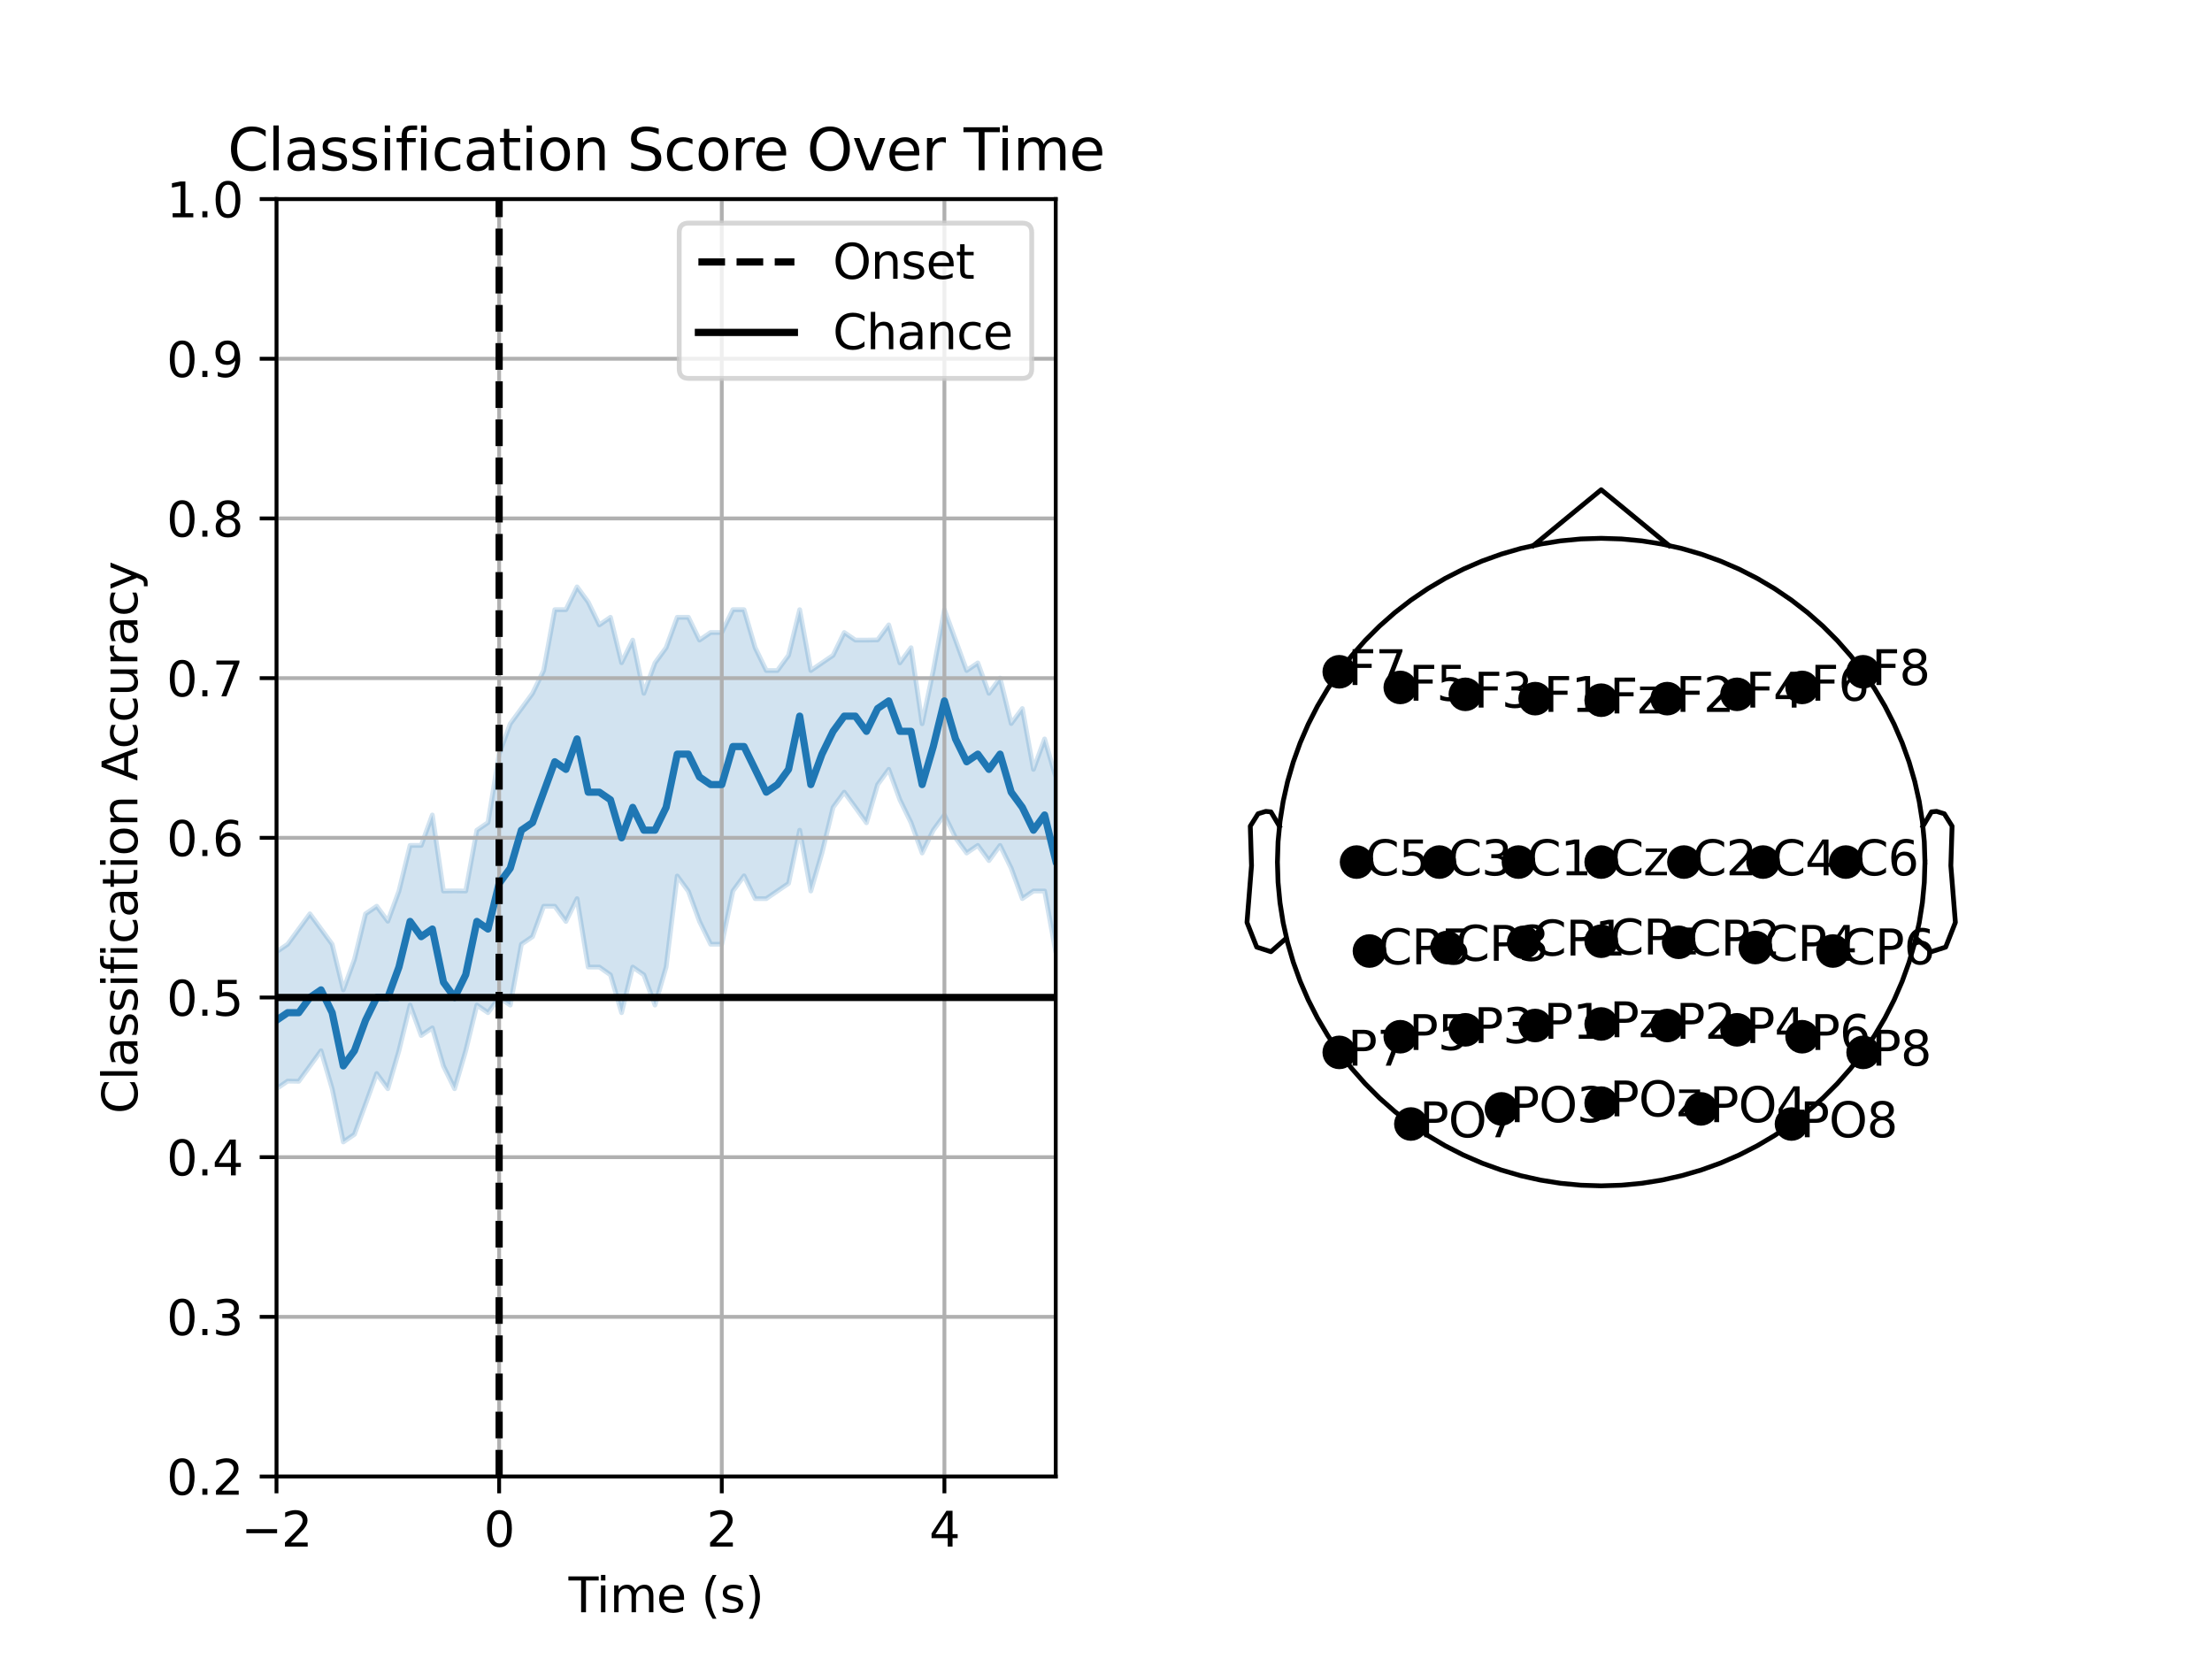 <?xml version="1.0" encoding="utf-8" standalone="no"?>
<!DOCTYPE svg PUBLIC "-//W3C//DTD SVG 1.1//EN"
  "http://www.w3.org/Graphics/SVG/1.1/DTD/svg11.dtd">
<svg xmlns:xlink="http://www.w3.org/1999/xlink" width="460.8pt" height="345.6pt" viewBox="0 0 460.8 345.6" xmlns="http://www.w3.org/2000/svg" version="1.1">
 <defs>
  <style type="text/css">*{stroke-linejoin: round; stroke-linecap: butt}</style>
 </defs>
 <g id="figure_1">
  <g id="patch_1">
   <path d="M 0 345.6 
L 460.8 345.6 
L 460.8 0 
L 0 0 
z
" style="fill: #ffffff"/>
  </g>
  <g id="axes_1">
   <g id="patch_2">
    <path d="M 57.6 307.584 
L 219.927 307.584 
L 219.927 41.472 
L 57.6 41.472 
z
" style="fill: #ffffff"/>
   </g>
   <g id="PolyCollection_1">
    <defs>
     <path id="m089c78ca61" d="M 57.6 -147.312 
L 57.6 -118.8 
L 59.919 -120.384 
L 62.238 -120.344 
L 64.557 -123.512 
L 66.876 -126.72 
L 69.195 -118.8 
L 71.514 -107.712 
L 73.833 -109.296 
L 76.152 -115.592 
L 78.471 -121.968 
L 80.79 -118.8 
L 83.109 -126.72 
L 85.428 -136.224 
L 87.746 -129.888 
L 90.065 -131.472 
L 92.384 -123.512 
L 94.703 -118.8 
L 97.022 -126.72 
L 99.341 -136.224 
L 101.66 -134.64 
L 103.979 -137.768 
L 106.298 -136.224 
L 108.617 -148.896 
L 110.936 -150.48 
L 113.255 -156.816 
L 115.574 -156.816 
L 117.893 -153.648 
L 120.212 -158.4 
L 122.531 -144.144 
L 124.85 -144.144 
L 127.169 -142.52 
L 129.488 -134.64 
L 131.807 -144.144 
L 134.126 -142.52 
L 136.445 -136.224 
L 138.764 -144.144 
L 141.083 -163.112 
L 143.402 -159.944 
L 145.721 -153.648 
L 148.039 -148.896 
L 150.358 -148.896 
L 152.677 -159.984 
L 154.996 -163.152 
L 157.315 -158.4 
L 159.634 -158.4 
L 161.953 -159.984 
L 164.272 -161.568 
L 166.591 -172.656 
L 168.91 -159.984 
L 171.229 -167.904 
L 173.548 -177.408 
L 175.867 -180.576 
L 178.186 -177.408 
L 180.505 -174.2 
L 182.824 -182.16 
L 185.143 -185.328 
L 187.462 -178.992 
L 189.781 -174.24 
L 192.1 -167.904 
L 194.419 -172.656 
L 196.738 -175.824 
L 199.057 -171.072 
L 201.376 -167.904 
L 203.695 -169.488 
L 206.014 -166.32 
L 208.332 -169.488 
L 210.651 -164.736 
L 212.97 -158.4 
L 215.289 -159.984 
L 217.608 -159.984 
L 219.927 -147.312 
L 219.927 -183.744 
L 219.927 -183.744 
L 217.608 -191.664 
L 215.289 -185.328 
L 212.97 -198 
L 210.651 -194.872 
L 208.332 -204.336 
L 206.014 -201.168 
L 203.695 -207.504 
L 201.376 -205.92 
L 199.057 -212.256 
L 196.738 -218.592 
L 194.419 -205.92 
L 192.1 -194.832 
L 189.781 -210.672 
L 187.462 -207.504 
L 185.143 -215.424 
L 182.824 -212.296 
L 180.505 -212.256 
L 178.186 -212.256 
L 175.867 -213.84 
L 173.548 -209.088 
L 171.229 -207.504 
L 168.91 -205.92 
L 166.591 -218.592 
L 164.272 -209.088 
L 161.953 -205.92 
L 159.634 -205.92 
L 157.315 -210.672 
L 154.996 -218.592 
L 152.677 -218.592 
L 150.358 -213.84 
L 148.039 -213.84 
L 145.721 -212.256 
L 143.402 -217.008 
L 141.083 -217.008 
L 138.764 -210.672 
L 136.445 -207.504 
L 134.126 -201.168 
L 131.807 -212.256 
L 129.488 -207.544 
L 127.169 -217.008 
L 124.85 -215.424 
L 122.531 -220.176 
L 120.212 -223.344 
L 117.893 -218.592 
L 115.574 -218.592 
L 113.255 -205.92 
L 110.936 -201.168 
L 108.617 -198 
L 106.298 -194.832 
L 103.979 -188.536 
L 101.66 -174.24 
L 99.341 -172.656 
L 97.022 -159.984 
L 94.703 -160.024 
L 92.384 -159.984 
L 90.065 -175.824 
L 87.746 -169.488 
L 85.428 -169.488 
L 83.109 -159.984 
L 80.79 -153.688 
L 78.471 -156.816 
L 76.152 -155.232 
L 73.833 -145.728 
L 71.514 -139.392 
L 69.195 -148.896 
L 66.876 -152.064 
L 64.557 -155.232 
L 62.238 -152.064 
L 59.919 -148.896 
L 57.6 -147.312 
z
" style="stroke: #1f77b4; stroke-opacity: 0.2"/>
    </defs>
    <g clip-path="url(#p870e7698a2)">
     <use xlink:href="#m089c78ca61" x="0" y="345.6" style="fill: #1f77b4; fill-opacity: 0.2; stroke: #1f77b4; stroke-opacity: 0.2"/>
    </g>
   </g>
   <g id="matplotlib.axis_1">
    <g id="xtick_1">
     <g id="line2d_1">
      <path d="M 57.6 307.584 
L 57.6 41.472 
" clip-path="url(#p870e7698a2)" style="fill: none; stroke: #b0b0b0; stroke-width: 0.8; stroke-linecap: square"/>
     </g>
     <g id="line2d_2">
      <defs>
       <path id="mef2a5b3b2e" d="M 0 0 
L 0 3.5 
" style="stroke: #000000; stroke-width: 0.8"/>
      </defs>
      <g>
       <use xlink:href="#mef2a5b3b2e" x="57.6" y="307.584" style="stroke: #000000; stroke-width: 0.8"/>
      </g>
     </g>
     <g id="text_1">
      <!-- −2 -->
      <g transform="translate(50.229 322.182) scale(0.1 -0.1)">
       <defs>
        <path id="DejaVuSans-2212" d="M 678 2272 
L 4684 2272 
L 4684 1741 
L 678 1741 
L 678 2272 
z
" transform="scale(0.016)"/>
        <path id="DejaVuSans-32" d="M 1228 531 
L 3431 531 
L 3431 0 
L 469 0 
L 469 531 
Q 828 903 1448 1529 
Q 2069 2156 2228 2338 
Q 2531 2678 2651 2914 
Q 2772 3150 2772 3378 
Q 2772 3750 2511 3984 
Q 2250 4219 1831 4219 
Q 1534 4219 1204 4116 
Q 875 4013 500 3803 
L 500 4441 
Q 881 4594 1212 4672 
Q 1544 4750 1819 4750 
Q 2544 4750 2975 4387 
Q 3406 4025 3406 3419 
Q 3406 3131 3298 2873 
Q 3191 2616 2906 2266 
Q 2828 2175 2409 1742 
Q 1991 1309 1228 531 
z
" transform="scale(0.016)"/>
       </defs>
       <use xlink:href="#DejaVuSans-2212"/>
       <use xlink:href="#DejaVuSans-32" x="83.789"/>
      </g>
     </g>
    </g>
    <g id="xtick_2">
     <g id="line2d_3">
      <path d="M 103.979 307.584 
L 103.979 41.472 
" clip-path="url(#p870e7698a2)" style="fill: none; stroke: #b0b0b0; stroke-width: 0.8; stroke-linecap: square"/>
     </g>
     <g id="line2d_4">
      <g>
       <use xlink:href="#mef2a5b3b2e" x="103.979" y="307.584" style="stroke: #000000; stroke-width: 0.8"/>
      </g>
     </g>
     <g id="text_2">
      <!-- 0 -->
      <g transform="translate(100.798 322.182) scale(0.1 -0.1)">
       <defs>
        <path id="DejaVuSans-30" d="M 2034 4250 
Q 1547 4250 1301 3770 
Q 1056 3291 1056 2328 
Q 1056 1369 1301 889 
Q 1547 409 2034 409 
Q 2525 409 2770 889 
Q 3016 1369 3016 2328 
Q 3016 3291 2770 3770 
Q 2525 4250 2034 4250 
z
M 2034 4750 
Q 2819 4750 3233 4129 
Q 3647 3509 3647 2328 
Q 3647 1150 3233 529 
Q 2819 -91 2034 -91 
Q 1250 -91 836 529 
Q 422 1150 422 2328 
Q 422 3509 836 4129 
Q 1250 4750 2034 4750 
z
" transform="scale(0.016)"/>
       </defs>
       <use xlink:href="#DejaVuSans-30"/>
      </g>
     </g>
    </g>
    <g id="xtick_3">
     <g id="line2d_5">
      <path d="M 150.358 307.584 
L 150.358 41.472 
" clip-path="url(#p870e7698a2)" style="fill: none; stroke: #b0b0b0; stroke-width: 0.8; stroke-linecap: square"/>
     </g>
     <g id="line2d_6">
      <g>
       <use xlink:href="#mef2a5b3b2e" x="150.358" y="307.584" style="stroke: #000000; stroke-width: 0.8"/>
      </g>
     </g>
     <g id="text_3">
      <!-- 2 -->
      <g transform="translate(147.177 322.182) scale(0.1 -0.1)">
       <use xlink:href="#DejaVuSans-32"/>
      </g>
     </g>
    </g>
    <g id="xtick_4">
     <g id="line2d_7">
      <path d="M 196.738 307.584 
L 196.738 41.472 
" clip-path="url(#p870e7698a2)" style="fill: none; stroke: #b0b0b0; stroke-width: 0.8; stroke-linecap: square"/>
     </g>
     <g id="line2d_8">
      <g>
       <use xlink:href="#mef2a5b3b2e" x="196.738" y="307.584" style="stroke: #000000; stroke-width: 0.8"/>
      </g>
     </g>
     <g id="text_4">
      <!-- 4 -->
      <g transform="translate(193.556 322.182) scale(0.1 -0.1)">
       <defs>
        <path id="DejaVuSans-34" d="M 2419 4116 
L 825 1625 
L 2419 1625 
L 2419 4116 
z
M 2253 4666 
L 3047 4666 
L 3047 1625 
L 3713 1625 
L 3713 1100 
L 3047 1100 
L 3047 0 
L 2419 0 
L 2419 1100 
L 313 1100 
L 313 1709 
L 2253 4666 
z
" transform="scale(0.016)"/>
       </defs>
       <use xlink:href="#DejaVuSans-34"/>
      </g>
     </g>
    </g>
    <g id="text_5">
     <!-- Time (s) -->
     <g transform="translate(118.435 335.861) scale(0.1 -0.1)">
      <defs>
       <path id="DejaVuSans-54" d="M -19 4666 
L 3928 4666 
L 3928 4134 
L 2272 4134 
L 2272 0 
L 1638 0 
L 1638 4134 
L -19 4134 
L -19 4666 
z
" transform="scale(0.016)"/>
       <path id="DejaVuSans-69" d="M 603 3500 
L 1178 3500 
L 1178 0 
L 603 0 
L 603 3500 
z
M 603 4863 
L 1178 4863 
L 1178 4134 
L 603 4134 
L 603 4863 
z
" transform="scale(0.016)"/>
       <path id="DejaVuSans-6d" d="M 3328 2828 
Q 3544 3216 3844 3400 
Q 4144 3584 4550 3584 
Q 5097 3584 5394 3201 
Q 5691 2819 5691 2113 
L 5691 0 
L 5113 0 
L 5113 2094 
Q 5113 2597 4934 2840 
Q 4756 3084 4391 3084 
Q 3944 3084 3684 2787 
Q 3425 2491 3425 1978 
L 3425 0 
L 2847 0 
L 2847 2094 
Q 2847 2600 2669 2842 
Q 2491 3084 2119 3084 
Q 1678 3084 1418 2786 
Q 1159 2488 1159 1978 
L 1159 0 
L 581 0 
L 581 3500 
L 1159 3500 
L 1159 2956 
Q 1356 3278 1631 3431 
Q 1906 3584 2284 3584 
Q 2666 3584 2933 3390 
Q 3200 3197 3328 2828 
z
" transform="scale(0.016)"/>
       <path id="DejaVuSans-65" d="M 3597 1894 
L 3597 1613 
L 953 1613 
Q 991 1019 1311 708 
Q 1631 397 2203 397 
Q 2534 397 2845 478 
Q 3156 559 3463 722 
L 3463 178 
Q 3153 47 2828 -22 
Q 2503 -91 2169 -91 
Q 1331 -91 842 396 
Q 353 884 353 1716 
Q 353 2575 817 3079 
Q 1281 3584 2069 3584 
Q 2775 3584 3186 3129 
Q 3597 2675 3597 1894 
z
M 3022 2063 
Q 3016 2534 2758 2815 
Q 2500 3097 2075 3097 
Q 1594 3097 1305 2825 
Q 1016 2553 972 2059 
L 3022 2063 
z
" transform="scale(0.016)"/>
       <path id="DejaVuSans-20" transform="scale(0.016)"/>
       <path id="DejaVuSans-28" d="M 1984 4856 
Q 1566 4138 1362 3434 
Q 1159 2731 1159 2009 
Q 1159 1288 1364 580 
Q 1569 -128 1984 -844 
L 1484 -844 
Q 1016 -109 783 600 
Q 550 1309 550 2009 
Q 550 2706 781 3412 
Q 1013 4119 1484 4856 
L 1984 4856 
z
" transform="scale(0.016)"/>
       <path id="DejaVuSans-73" d="M 2834 3397 
L 2834 2853 
Q 2591 2978 2328 3040 
Q 2066 3103 1784 3103 
Q 1356 3103 1142 2972 
Q 928 2841 928 2578 
Q 928 2378 1081 2264 
Q 1234 2150 1697 2047 
L 1894 2003 
Q 2506 1872 2764 1633 
Q 3022 1394 3022 966 
Q 3022 478 2636 193 
Q 2250 -91 1575 -91 
Q 1294 -91 989 -36 
Q 684 19 347 128 
L 347 722 
Q 666 556 975 473 
Q 1284 391 1588 391 
Q 1994 391 2212 530 
Q 2431 669 2431 922 
Q 2431 1156 2273 1281 
Q 2116 1406 1581 1522 
L 1381 1569 
Q 847 1681 609 1914 
Q 372 2147 372 2553 
Q 372 3047 722 3315 
Q 1072 3584 1716 3584 
Q 2034 3584 2315 3537 
Q 2597 3491 2834 3397 
z
" transform="scale(0.016)"/>
       <path id="DejaVuSans-29" d="M 513 4856 
L 1013 4856 
Q 1481 4119 1714 3412 
Q 1947 2706 1947 2009 
Q 1947 1309 1714 600 
Q 1481 -109 1013 -844 
L 513 -844 
Q 928 -128 1133 580 
Q 1338 1288 1338 2009 
Q 1338 2731 1133 3434 
Q 928 4138 513 4856 
z
" transform="scale(0.016)"/>
      </defs>
      <use xlink:href="#DejaVuSans-54"/>
      <use xlink:href="#DejaVuSans-69" x="57.959"/>
      <use xlink:href="#DejaVuSans-6d" x="85.742"/>
      <use xlink:href="#DejaVuSans-65" x="183.154"/>
      <use xlink:href="#DejaVuSans-20" x="244.678"/>
      <use xlink:href="#DejaVuSans-28" x="276.465"/>
      <use xlink:href="#DejaVuSans-73" x="315.479"/>
      <use xlink:href="#DejaVuSans-29" x="367.578"/>
     </g>
    </g>
   </g>
   <g id="matplotlib.axis_2">
    <g id="ytick_1">
     <g id="line2d_9">
      <path d="M 57.6 307.584 
L 219.927 307.584 
" clip-path="url(#p870e7698a2)" style="fill: none; stroke: #b0b0b0; stroke-width: 0.8; stroke-linecap: square"/>
     </g>
     <g id="line2d_10">
      <defs>
       <path id="mfce56307ed" d="M 0 0 
L -3.5 0 
" style="stroke: #000000; stroke-width: 0.8"/>
      </defs>
      <g>
       <use xlink:href="#mfce56307ed" x="57.6" y="307.584" style="stroke: #000000; stroke-width: 0.8"/>
      </g>
     </g>
     <g id="text_6">
      <!-- 0.2 -->
      <g transform="translate(34.697 311.383) scale(0.1 -0.1)">
       <defs>
        <path id="DejaVuSans-2e" d="M 684 794 
L 1344 794 
L 1344 0 
L 684 0 
L 684 794 
z
" transform="scale(0.016)"/>
       </defs>
       <use xlink:href="#DejaVuSans-30"/>
       <use xlink:href="#DejaVuSans-2e" x="63.623"/>
       <use xlink:href="#DejaVuSans-32" x="95.41"/>
      </g>
     </g>
    </g>
    <g id="ytick_2">
     <g id="line2d_11">
      <path d="M 57.6 274.32 
L 219.927 274.32 
" clip-path="url(#p870e7698a2)" style="fill: none; stroke: #b0b0b0; stroke-width: 0.8; stroke-linecap: square"/>
     </g>
     <g id="line2d_12">
      <g>
       <use xlink:href="#mfce56307ed" x="57.6" y="274.32" style="stroke: #000000; stroke-width: 0.8"/>
      </g>
     </g>
     <g id="text_7">
      <!-- 0.3 -->
      <g transform="translate(34.697 278.119) scale(0.1 -0.1)">
       <defs>
        <path id="DejaVuSans-33" d="M 2597 2516 
Q 3050 2419 3304 2112 
Q 3559 1806 3559 1356 
Q 3559 666 3084 287 
Q 2609 -91 1734 -91 
Q 1441 -91 1130 -33 
Q 819 25 488 141 
L 488 750 
Q 750 597 1062 519 
Q 1375 441 1716 441 
Q 2309 441 2620 675 
Q 2931 909 2931 1356 
Q 2931 1769 2642 2001 
Q 2353 2234 1838 2234 
L 1294 2234 
L 1294 2753 
L 1863 2753 
Q 2328 2753 2575 2939 
Q 2822 3125 2822 3475 
Q 2822 3834 2567 4026 
Q 2313 4219 1838 4219 
Q 1578 4219 1281 4162 
Q 984 4106 628 3988 
L 628 4550 
Q 988 4650 1302 4700 
Q 1616 4750 1894 4750 
Q 2613 4750 3031 4423 
Q 3450 4097 3450 3541 
Q 3450 3153 3228 2886 
Q 3006 2619 2597 2516 
z
" transform="scale(0.016)"/>
       </defs>
       <use xlink:href="#DejaVuSans-30"/>
       <use xlink:href="#DejaVuSans-2e" x="63.623"/>
       <use xlink:href="#DejaVuSans-33" x="95.41"/>
      </g>
     </g>
    </g>
    <g id="ytick_3">
     <g id="line2d_13">
      <path d="M 57.6 241.056 
L 219.927 241.056 
" clip-path="url(#p870e7698a2)" style="fill: none; stroke: #b0b0b0; stroke-width: 0.8; stroke-linecap: square"/>
     </g>
     <g id="line2d_14">
      <g>
       <use xlink:href="#mfce56307ed" x="57.6" y="241.056" style="stroke: #000000; stroke-width: 0.8"/>
      </g>
     </g>
     <g id="text_8">
      <!-- 0.4 -->
      <g transform="translate(34.697 244.855) scale(0.1 -0.1)">
       <use xlink:href="#DejaVuSans-30"/>
       <use xlink:href="#DejaVuSans-2e" x="63.623"/>
       <use xlink:href="#DejaVuSans-34" x="95.41"/>
      </g>
     </g>
    </g>
    <g id="ytick_4">
     <g id="line2d_15">
      <path d="M 57.6 207.792 
L 219.927 207.792 
" clip-path="url(#p870e7698a2)" style="fill: none; stroke: #b0b0b0; stroke-width: 0.8; stroke-linecap: square"/>
     </g>
     <g id="line2d_16">
      <g>
       <use xlink:href="#mfce56307ed" x="57.6" y="207.792" style="stroke: #000000; stroke-width: 0.8"/>
      </g>
     </g>
     <g id="text_9">
      <!-- 0.5 -->
      <g transform="translate(34.697 211.591) scale(0.1 -0.1)">
       <defs>
        <path id="DejaVuSans-35" d="M 691 4666 
L 3169 4666 
L 3169 4134 
L 1269 4134 
L 1269 2991 
Q 1406 3038 1543 3061 
Q 1681 3084 1819 3084 
Q 2600 3084 3056 2656 
Q 3513 2228 3513 1497 
Q 3513 744 3044 326 
Q 2575 -91 1722 -91 
Q 1428 -91 1123 -41 
Q 819 9 494 109 
L 494 744 
Q 775 591 1075 516 
Q 1375 441 1709 441 
Q 2250 441 2565 725 
Q 2881 1009 2881 1497 
Q 2881 1984 2565 2268 
Q 2250 2553 1709 2553 
Q 1456 2553 1204 2497 
Q 953 2441 691 2322 
L 691 4666 
z
" transform="scale(0.016)"/>
       </defs>
       <use xlink:href="#DejaVuSans-30"/>
       <use xlink:href="#DejaVuSans-2e" x="63.623"/>
       <use xlink:href="#DejaVuSans-35" x="95.41"/>
      </g>
     </g>
    </g>
    <g id="ytick_5">
     <g id="line2d_17">
      <path d="M 57.6 174.528 
L 219.927 174.528 
" clip-path="url(#p870e7698a2)" style="fill: none; stroke: #b0b0b0; stroke-width: 0.8; stroke-linecap: square"/>
     </g>
     <g id="line2d_18">
      <g>
       <use xlink:href="#mfce56307ed" x="57.6" y="174.528" style="stroke: #000000; stroke-width: 0.8"/>
      </g>
     </g>
     <g id="text_10">
      <!-- 0.6 -->
      <g transform="translate(34.697 178.327) scale(0.1 -0.1)">
       <defs>
        <path id="DejaVuSans-36" d="M 2113 2584 
Q 1688 2584 1439 2293 
Q 1191 2003 1191 1497 
Q 1191 994 1439 701 
Q 1688 409 2113 409 
Q 2538 409 2786 701 
Q 3034 994 3034 1497 
Q 3034 2003 2786 2293 
Q 2538 2584 2113 2584 
z
M 3366 4563 
L 3366 3988 
Q 3128 4100 2886 4159 
Q 2644 4219 2406 4219 
Q 1781 4219 1451 3797 
Q 1122 3375 1075 2522 
Q 1259 2794 1537 2939 
Q 1816 3084 2150 3084 
Q 2853 3084 3261 2657 
Q 3669 2231 3669 1497 
Q 3669 778 3244 343 
Q 2819 -91 2113 -91 
Q 1303 -91 875 529 
Q 447 1150 447 2328 
Q 447 3434 972 4092 
Q 1497 4750 2381 4750 
Q 2619 4750 2861 4703 
Q 3103 4656 3366 4563 
z
" transform="scale(0.016)"/>
       </defs>
       <use xlink:href="#DejaVuSans-30"/>
       <use xlink:href="#DejaVuSans-2e" x="63.623"/>
       <use xlink:href="#DejaVuSans-36" x="95.41"/>
      </g>
     </g>
    </g>
    <g id="ytick_6">
     <g id="line2d_19">
      <path d="M 57.6 141.264 
L 219.927 141.264 
" clip-path="url(#p870e7698a2)" style="fill: none; stroke: #b0b0b0; stroke-width: 0.8; stroke-linecap: square"/>
     </g>
     <g id="line2d_20">
      <g>
       <use xlink:href="#mfce56307ed" x="57.6" y="141.264" style="stroke: #000000; stroke-width: 0.8"/>
      </g>
     </g>
     <g id="text_11">
      <!-- 0.7 -->
      <g transform="translate(34.697 145.063) scale(0.1 -0.1)">
       <defs>
        <path id="DejaVuSans-37" d="M 525 4666 
L 3525 4666 
L 3525 4397 
L 1831 0 
L 1172 0 
L 2766 4134 
L 525 4134 
L 525 4666 
z
" transform="scale(0.016)"/>
       </defs>
       <use xlink:href="#DejaVuSans-30"/>
       <use xlink:href="#DejaVuSans-2e" x="63.623"/>
       <use xlink:href="#DejaVuSans-37" x="95.41"/>
      </g>
     </g>
    </g>
    <g id="ytick_7">
     <g id="line2d_21">
      <path d="M 57.6 108 
L 219.927 108 
" clip-path="url(#p870e7698a2)" style="fill: none; stroke: #b0b0b0; stroke-width: 0.8; stroke-linecap: square"/>
     </g>
     <g id="line2d_22">
      <g>
       <use xlink:href="#mfce56307ed" x="57.6" y="108" style="stroke: #000000; stroke-width: 0.8"/>
      </g>
     </g>
     <g id="text_12">
      <!-- 0.8 -->
      <g transform="translate(34.697 111.799) scale(0.1 -0.1)">
       <defs>
        <path id="DejaVuSans-38" d="M 2034 2216 
Q 1584 2216 1326 1975 
Q 1069 1734 1069 1313 
Q 1069 891 1326 650 
Q 1584 409 2034 409 
Q 2484 409 2743 651 
Q 3003 894 3003 1313 
Q 3003 1734 2745 1975 
Q 2488 2216 2034 2216 
z
M 1403 2484 
Q 997 2584 770 2862 
Q 544 3141 544 3541 
Q 544 4100 942 4425 
Q 1341 4750 2034 4750 
Q 2731 4750 3128 4425 
Q 3525 4100 3525 3541 
Q 3525 3141 3298 2862 
Q 3072 2584 2669 2484 
Q 3125 2378 3379 2068 
Q 3634 1759 3634 1313 
Q 3634 634 3220 271 
Q 2806 -91 2034 -91 
Q 1263 -91 848 271 
Q 434 634 434 1313 
Q 434 1759 690 2068 
Q 947 2378 1403 2484 
z
M 1172 3481 
Q 1172 3119 1398 2916 
Q 1625 2713 2034 2713 
Q 2441 2713 2670 2916 
Q 2900 3119 2900 3481 
Q 2900 3844 2670 4047 
Q 2441 4250 2034 4250 
Q 1625 4250 1398 4047 
Q 1172 3844 1172 3481 
z
" transform="scale(0.016)"/>
       </defs>
       <use xlink:href="#DejaVuSans-30"/>
       <use xlink:href="#DejaVuSans-2e" x="63.623"/>
       <use xlink:href="#DejaVuSans-38" x="95.41"/>
      </g>
     </g>
    </g>
    <g id="ytick_8">
     <g id="line2d_23">
      <path d="M 57.6 74.736 
L 219.927 74.736 
" clip-path="url(#p870e7698a2)" style="fill: none; stroke: #b0b0b0; stroke-width: 0.8; stroke-linecap: square"/>
     </g>
     <g id="line2d_24">
      <g>
       <use xlink:href="#mfce56307ed" x="57.6" y="74.736" style="stroke: #000000; stroke-width: 0.8"/>
      </g>
     </g>
     <g id="text_13">
      <!-- 0.9 -->
      <g transform="translate(34.697 78.535) scale(0.1 -0.1)">
       <defs>
        <path id="DejaVuSans-39" d="M 703 97 
L 703 672 
Q 941 559 1184 500 
Q 1428 441 1663 441 
Q 2288 441 2617 861 
Q 2947 1281 2994 2138 
Q 2813 1869 2534 1725 
Q 2256 1581 1919 1581 
Q 1219 1581 811 2004 
Q 403 2428 403 3163 
Q 403 3881 828 4315 
Q 1253 4750 1959 4750 
Q 2769 4750 3195 4129 
Q 3622 3509 3622 2328 
Q 3622 1225 3098 567 
Q 2575 -91 1691 -91 
Q 1453 -91 1209 -44 
Q 966 3 703 97 
z
M 1959 2075 
Q 2384 2075 2632 2365 
Q 2881 2656 2881 3163 
Q 2881 3666 2632 3958 
Q 2384 4250 1959 4250 
Q 1534 4250 1286 3958 
Q 1038 3666 1038 3163 
Q 1038 2656 1286 2365 
Q 1534 2075 1959 2075 
z
" transform="scale(0.016)"/>
       </defs>
       <use xlink:href="#DejaVuSans-30"/>
       <use xlink:href="#DejaVuSans-2e" x="63.623"/>
       <use xlink:href="#DejaVuSans-39" x="95.41"/>
      </g>
     </g>
    </g>
    <g id="ytick_9">
     <g id="line2d_25">
      <path d="M 57.6 41.472 
L 219.927 41.472 
" clip-path="url(#p870e7698a2)" style="fill: none; stroke: #b0b0b0; stroke-width: 0.8; stroke-linecap: square"/>
     </g>
     <g id="line2d_26">
      <g>
       <use xlink:href="#mfce56307ed" x="57.6" y="41.472" style="stroke: #000000; stroke-width: 0.8"/>
      </g>
     </g>
     <g id="text_14">
      <!-- 1.0 -->
      <g transform="translate(34.697 45.271) scale(0.1 -0.1)">
       <defs>
        <path id="DejaVuSans-31" d="M 794 531 
L 1825 531 
L 1825 4091 
L 703 3866 
L 703 4441 
L 1819 4666 
L 2450 4666 
L 2450 531 
L 3481 531 
L 3481 0 
L 794 0 
L 794 531 
z
" transform="scale(0.016)"/>
       </defs>
       <use xlink:href="#DejaVuSans-31"/>
       <use xlink:href="#DejaVuSans-2e" x="63.623"/>
       <use xlink:href="#DejaVuSans-30" x="95.41"/>
      </g>
     </g>
    </g>
    <g id="text_15">
     <!-- Classification Accuracy -->
     <g transform="translate(28.617 232.028) rotate(-90) scale(0.1 -0.1)">
      <defs>
       <path id="DejaVuSans-43" d="M 4122 4306 
L 4122 3641 
Q 3803 3938 3442 4084 
Q 3081 4231 2675 4231 
Q 1875 4231 1450 3742 
Q 1025 3253 1025 2328 
Q 1025 1406 1450 917 
Q 1875 428 2675 428 
Q 3081 428 3442 575 
Q 3803 722 4122 1019 
L 4122 359 
Q 3791 134 3420 21 
Q 3050 -91 2638 -91 
Q 1578 -91 968 557 
Q 359 1206 359 2328 
Q 359 3453 968 4101 
Q 1578 4750 2638 4750 
Q 3056 4750 3426 4639 
Q 3797 4528 4122 4306 
z
" transform="scale(0.016)"/>
       <path id="DejaVuSans-6c" d="M 603 4863 
L 1178 4863 
L 1178 0 
L 603 0 
L 603 4863 
z
" transform="scale(0.016)"/>
       <path id="DejaVuSans-61" d="M 2194 1759 
Q 1497 1759 1228 1600 
Q 959 1441 959 1056 
Q 959 750 1161 570 
Q 1363 391 1709 391 
Q 2188 391 2477 730 
Q 2766 1069 2766 1631 
L 2766 1759 
L 2194 1759 
z
M 3341 1997 
L 3341 0 
L 2766 0 
L 2766 531 
Q 2569 213 2275 61 
Q 1981 -91 1556 -91 
Q 1019 -91 701 211 
Q 384 513 384 1019 
Q 384 1609 779 1909 
Q 1175 2209 1959 2209 
L 2766 2209 
L 2766 2266 
Q 2766 2663 2505 2880 
Q 2244 3097 1772 3097 
Q 1472 3097 1187 3025 
Q 903 2953 641 2809 
L 641 3341 
Q 956 3463 1253 3523 
Q 1550 3584 1831 3584 
Q 2591 3584 2966 3190 
Q 3341 2797 3341 1997 
z
" transform="scale(0.016)"/>
       <path id="DejaVuSans-66" d="M 2375 4863 
L 2375 4384 
L 1825 4384 
Q 1516 4384 1395 4259 
Q 1275 4134 1275 3809 
L 1275 3500 
L 2222 3500 
L 2222 3053 
L 1275 3053 
L 1275 0 
L 697 0 
L 697 3053 
L 147 3053 
L 147 3500 
L 697 3500 
L 697 3744 
Q 697 4328 969 4595 
Q 1241 4863 1831 4863 
L 2375 4863 
z
" transform="scale(0.016)"/>
       <path id="DejaVuSans-63" d="M 3122 3366 
L 3122 2828 
Q 2878 2963 2633 3030 
Q 2388 3097 2138 3097 
Q 1578 3097 1268 2742 
Q 959 2388 959 1747 
Q 959 1106 1268 751 
Q 1578 397 2138 397 
Q 2388 397 2633 464 
Q 2878 531 3122 666 
L 3122 134 
Q 2881 22 2623 -34 
Q 2366 -91 2075 -91 
Q 1284 -91 818 406 
Q 353 903 353 1747 
Q 353 2603 823 3093 
Q 1294 3584 2113 3584 
Q 2378 3584 2631 3529 
Q 2884 3475 3122 3366 
z
" transform="scale(0.016)"/>
       <path id="DejaVuSans-74" d="M 1172 4494 
L 1172 3500 
L 2356 3500 
L 2356 3053 
L 1172 3053 
L 1172 1153 
Q 1172 725 1289 603 
Q 1406 481 1766 481 
L 2356 481 
L 2356 0 
L 1766 0 
Q 1100 0 847 248 
Q 594 497 594 1153 
L 594 3053 
L 172 3053 
L 172 3500 
L 594 3500 
L 594 4494 
L 1172 4494 
z
" transform="scale(0.016)"/>
       <path id="DejaVuSans-6f" d="M 1959 3097 
Q 1497 3097 1228 2736 
Q 959 2375 959 1747 
Q 959 1119 1226 758 
Q 1494 397 1959 397 
Q 2419 397 2687 759 
Q 2956 1122 2956 1747 
Q 2956 2369 2687 2733 
Q 2419 3097 1959 3097 
z
M 1959 3584 
Q 2709 3584 3137 3096 
Q 3566 2609 3566 1747 
Q 3566 888 3137 398 
Q 2709 -91 1959 -91 
Q 1206 -91 779 398 
Q 353 888 353 1747 
Q 353 2609 779 3096 
Q 1206 3584 1959 3584 
z
" transform="scale(0.016)"/>
       <path id="DejaVuSans-6e" d="M 3513 2113 
L 3513 0 
L 2938 0 
L 2938 2094 
Q 2938 2591 2744 2837 
Q 2550 3084 2163 3084 
Q 1697 3084 1428 2787 
Q 1159 2491 1159 1978 
L 1159 0 
L 581 0 
L 581 3500 
L 1159 3500 
L 1159 2956 
Q 1366 3272 1645 3428 
Q 1925 3584 2291 3584 
Q 2894 3584 3203 3211 
Q 3513 2838 3513 2113 
z
" transform="scale(0.016)"/>
       <path id="DejaVuSans-41" d="M 2188 4044 
L 1331 1722 
L 3047 1722 
L 2188 4044 
z
M 1831 4666 
L 2547 4666 
L 4325 0 
L 3669 0 
L 3244 1197 
L 1141 1197 
L 716 0 
L 50 0 
L 1831 4666 
z
" transform="scale(0.016)"/>
       <path id="DejaVuSans-75" d="M 544 1381 
L 544 3500 
L 1119 3500 
L 1119 1403 
Q 1119 906 1312 657 
Q 1506 409 1894 409 
Q 2359 409 2629 706 
Q 2900 1003 2900 1516 
L 2900 3500 
L 3475 3500 
L 3475 0 
L 2900 0 
L 2900 538 
Q 2691 219 2414 64 
Q 2138 -91 1772 -91 
Q 1169 -91 856 284 
Q 544 659 544 1381 
z
M 1991 3584 
L 1991 3584 
z
" transform="scale(0.016)"/>
       <path id="DejaVuSans-72" d="M 2631 2963 
Q 2534 3019 2420 3045 
Q 2306 3072 2169 3072 
Q 1681 3072 1420 2755 
Q 1159 2438 1159 1844 
L 1159 0 
L 581 0 
L 581 3500 
L 1159 3500 
L 1159 2956 
Q 1341 3275 1631 3429 
Q 1922 3584 2338 3584 
Q 2397 3584 2469 3576 
Q 2541 3569 2628 3553 
L 2631 2963 
z
" transform="scale(0.016)"/>
       <path id="DejaVuSans-79" d="M 2059 -325 
Q 1816 -950 1584 -1140 
Q 1353 -1331 966 -1331 
L 506 -1331 
L 506 -850 
L 844 -850 
Q 1081 -850 1212 -737 
Q 1344 -625 1503 -206 
L 1606 56 
L 191 3500 
L 800 3500 
L 1894 763 
L 2988 3500 
L 3597 3500 
L 2059 -325 
z
" transform="scale(0.016)"/>
      </defs>
      <use xlink:href="#DejaVuSans-43"/>
      <use xlink:href="#DejaVuSans-6c" x="69.824"/>
      <use xlink:href="#DejaVuSans-61" x="97.607"/>
      <use xlink:href="#DejaVuSans-73" x="158.887"/>
      <use xlink:href="#DejaVuSans-73" x="210.986"/>
      <use xlink:href="#DejaVuSans-69" x="263.086"/>
      <use xlink:href="#DejaVuSans-66" x="290.869"/>
      <use xlink:href="#DejaVuSans-69" x="326.074"/>
      <use xlink:href="#DejaVuSans-63" x="353.857"/>
      <use xlink:href="#DejaVuSans-61" x="408.838"/>
      <use xlink:href="#DejaVuSans-74" x="470.117"/>
      <use xlink:href="#DejaVuSans-69" x="509.326"/>
      <use xlink:href="#DejaVuSans-6f" x="537.109"/>
      <use xlink:href="#DejaVuSans-6e" x="598.291"/>
      <use xlink:href="#DejaVuSans-20" x="661.67"/>
      <use xlink:href="#DejaVuSans-41" x="693.457"/>
      <use xlink:href="#DejaVuSans-63" x="760.115"/>
      <use xlink:href="#DejaVuSans-63" x="815.096"/>
      <use xlink:href="#DejaVuSans-75" x="870.076"/>
      <use xlink:href="#DejaVuSans-72" x="933.455"/>
      <use xlink:href="#DejaVuSans-61" x="974.568"/>
      <use xlink:href="#DejaVuSans-63" x="1035.848"/>
      <use xlink:href="#DejaVuSans-79" x="1090.828"/>
     </g>
    </g>
   </g>
   <g id="line2d_27">
    <path d="M 57.6 212.544 
L 59.919 210.96 
L 62.238 210.96 
L 64.557 207.792 
L 66.876 206.208 
L 69.195 210.96 
L 71.514 222.048 
L 73.833 218.88 
L 76.152 212.544 
L 78.471 207.792 
L 80.79 207.792 
L 83.109 201.456 
L 85.428 191.952 
L 87.746 195.12 
L 90.065 193.536 
L 92.384 204.624 
L 94.703 207.792 
L 97.022 203.04 
L 99.341 191.952 
L 101.66 193.536 
L 103.979 184.032 
L 106.298 180.864 
L 108.617 172.944 
L 110.936 171.36 
L 113.255 165.024 
L 115.574 158.688 
L 117.893 160.272 
L 120.212 153.936 
L 122.531 165.024 
L 124.85 165.024 
L 127.169 166.608 
L 129.488 174.528 
L 131.807 168.192 
L 134.126 172.944 
L 136.445 172.944 
L 138.764 168.192 
L 141.083 157.104 
L 143.402 157.104 
L 145.721 161.856 
L 148.039 163.44 
L 150.358 163.44 
L 152.677 155.52 
L 154.996 155.52 
L 157.315 160.272 
L 159.634 165.024 
L 161.953 163.44 
L 164.272 160.272 
L 166.591 149.184 
L 168.91 163.44 
L 171.229 157.104 
L 173.548 152.352 
L 175.867 149.184 
L 178.186 149.184 
L 180.505 152.352 
L 182.824 147.6 
L 185.143 146.016 
L 187.462 152.352 
L 189.781 152.352 
L 192.1 163.44 
L 194.419 155.52 
L 196.738 146.016 
L 199.057 153.936 
L 201.376 158.688 
L 203.695 157.104 
L 206.014 160.272 
L 208.332 157.104 
L 210.651 165.024 
L 212.97 168.192 
L 215.289 172.944 
L 217.608 169.776 
L 219.927 179.28 
" clip-path="url(#p870e7698a2)" style="fill: none; stroke: #1f77b4; stroke-width: 1.5; stroke-linecap: square"/>
   </g>
   <g id="line2d_28">
    <path d="M 103.979 307.584 
L 103.979 41.472 
" clip-path="url(#p870e7698a2)" style="fill: none; stroke-dasharray: 5.55,2.4; stroke-dashoffset: 0; stroke: #000000; stroke-width: 1.5"/>
   </g>
   <g id="line2d_29">
    <path d="M 57.6 207.792 
L 219.927 207.792 
" clip-path="url(#p870e7698a2)" style="fill: none; stroke: #000000; stroke-width: 1.5; stroke-linecap: square"/>
   </g>
   <g id="patch_3">
    <path d="M 57.6 307.584 
L 57.6 41.472 
" style="fill: none; stroke: #000000; stroke-width: 0.8; stroke-linejoin: miter; stroke-linecap: square"/>
   </g>
   <g id="patch_4">
    <path d="M 219.927 307.584 
L 219.927 41.472 
" style="fill: none; stroke: #000000; stroke-width: 0.8; stroke-linejoin: miter; stroke-linecap: square"/>
   </g>
   <g id="patch_5">
    <path d="M 57.6 307.584 
L 219.927 307.584 
" style="fill: none; stroke: #000000; stroke-width: 0.8; stroke-linejoin: miter; stroke-linecap: square"/>
   </g>
   <g id="patch_6">
    <path d="M 57.6 41.472 
L 219.927 41.472 
" style="fill: none; stroke: #000000; stroke-width: 0.8; stroke-linejoin: miter; stroke-linecap: square"/>
   </g>
   <g id="text_16">
    <!-- Classification Score Over Time -->
    <g transform="translate(47.428 35.472) scale(0.12 -0.12)">
     <defs>
      <path id="DejaVuSans-53" d="M 3425 4513 
L 3425 3897 
Q 3066 4069 2747 4153 
Q 2428 4238 2131 4238 
Q 1616 4238 1336 4038 
Q 1056 3838 1056 3469 
Q 1056 3159 1242 3001 
Q 1428 2844 1947 2747 
L 2328 2669 
Q 3034 2534 3370 2195 
Q 3706 1856 3706 1288 
Q 3706 609 3251 259 
Q 2797 -91 1919 -91 
Q 1588 -91 1214 -16 
Q 841 59 441 206 
L 441 856 
Q 825 641 1194 531 
Q 1563 422 1919 422 
Q 2459 422 2753 634 
Q 3047 847 3047 1241 
Q 3047 1584 2836 1778 
Q 2625 1972 2144 2069 
L 1759 2144 
Q 1053 2284 737 2584 
Q 422 2884 422 3419 
Q 422 4038 858 4394 
Q 1294 4750 2059 4750 
Q 2388 4750 2728 4690 
Q 3069 4631 3425 4513 
z
" transform="scale(0.016)"/>
      <path id="DejaVuSans-4f" d="M 2522 4238 
Q 1834 4238 1429 3725 
Q 1025 3213 1025 2328 
Q 1025 1447 1429 934 
Q 1834 422 2522 422 
Q 3209 422 3611 934 
Q 4013 1447 4013 2328 
Q 4013 3213 3611 3725 
Q 3209 4238 2522 4238 
z
M 2522 4750 
Q 3503 4750 4090 4092 
Q 4678 3434 4678 2328 
Q 4678 1225 4090 567 
Q 3503 -91 2522 -91 
Q 1538 -91 948 565 
Q 359 1222 359 2328 
Q 359 3434 948 4092 
Q 1538 4750 2522 4750 
z
" transform="scale(0.016)"/>
      <path id="DejaVuSans-76" d="M 191 3500 
L 800 3500 
L 1894 563 
L 2988 3500 
L 3597 3500 
L 2284 0 
L 1503 0 
L 191 3500 
z
" transform="scale(0.016)"/>
     </defs>
     <use xlink:href="#DejaVuSans-43"/>
     <use xlink:href="#DejaVuSans-6c" x="69.824"/>
     <use xlink:href="#DejaVuSans-61" x="97.607"/>
     <use xlink:href="#DejaVuSans-73" x="158.887"/>
     <use xlink:href="#DejaVuSans-73" x="210.986"/>
     <use xlink:href="#DejaVuSans-69" x="263.086"/>
     <use xlink:href="#DejaVuSans-66" x="290.869"/>
     <use xlink:href="#DejaVuSans-69" x="326.074"/>
     <use xlink:href="#DejaVuSans-63" x="353.857"/>
     <use xlink:href="#DejaVuSans-61" x="408.838"/>
     <use xlink:href="#DejaVuSans-74" x="470.117"/>
     <use xlink:href="#DejaVuSans-69" x="509.326"/>
     <use xlink:href="#DejaVuSans-6f" x="537.109"/>
     <use xlink:href="#DejaVuSans-6e" x="598.291"/>
     <use xlink:href="#DejaVuSans-20" x="661.67"/>
     <use xlink:href="#DejaVuSans-53" x="693.457"/>
     <use xlink:href="#DejaVuSans-63" x="756.934"/>
     <use xlink:href="#DejaVuSans-6f" x="811.914"/>
     <use xlink:href="#DejaVuSans-72" x="873.096"/>
     <use xlink:href="#DejaVuSans-65" x="911.959"/>
     <use xlink:href="#DejaVuSans-20" x="973.482"/>
     <use xlink:href="#DejaVuSans-4f" x="1005.27"/>
     <use xlink:href="#DejaVuSans-76" x="1083.98"/>
     <use xlink:href="#DejaVuSans-65" x="1143.16"/>
     <use xlink:href="#DejaVuSans-72" x="1204.684"/>
     <use xlink:href="#DejaVuSans-20" x="1245.797"/>
     <use xlink:href="#DejaVuSans-54" x="1277.584"/>
     <use xlink:href="#DejaVuSans-69" x="1335.543"/>
     <use xlink:href="#DejaVuSans-6d" x="1363.326"/>
     <use xlink:href="#DejaVuSans-65" x="1460.738"/>
    </g>
   </g>
   <g id="legend_1">
    <g id="patch_7">
     <path d="M 143.49 78.828 
L 212.927 78.828 
Q 214.927 78.828 214.927 76.828 
L 214.927 48.472 
Q 214.927 46.472 212.927 46.472 
L 143.49 46.472 
Q 141.49 46.472 141.49 48.472 
L 141.49 76.828 
Q 141.49 78.828 143.49 78.828 
z
" style="fill: #ffffff; opacity: 0.8; stroke: #cccccc; stroke-linejoin: miter"/>
    </g>
    <g id="line2d_30">
     <path d="M 145.49 54.57 
L 155.49 54.57 
L 165.49 54.57 
" style="fill: none; stroke-dasharray: 5.55,2.4; stroke-dashoffset: 0; stroke: #000000; stroke-width: 1.5"/>
    </g>
    <g id="text_17">
     <!-- Onset -->
     <g transform="translate(173.49 58.07) scale(0.1 -0.1)">
      <use xlink:href="#DejaVuSans-4f"/>
      <use xlink:href="#DejaVuSans-6e" x="78.711"/>
      <use xlink:href="#DejaVuSans-73" x="142.09"/>
      <use xlink:href="#DejaVuSans-65" x="194.189"/>
      <use xlink:href="#DejaVuSans-74" x="255.713"/>
     </g>
    </g>
    <g id="line2d_31">
     <path d="M 145.49 69.249 
L 155.49 69.249 
L 165.49 69.249 
" style="fill: none; stroke: #000000; stroke-width: 1.5; stroke-linecap: square"/>
    </g>
    <g id="text_18">
     <!-- Chance -->
     <g transform="translate(173.49 72.749) scale(0.1 -0.1)">
      <defs>
       <path id="DejaVuSans-68" d="M 3513 2113 
L 3513 0 
L 2938 0 
L 2938 2094 
Q 2938 2591 2744 2837 
Q 2550 3084 2163 3084 
Q 1697 3084 1428 2787 
Q 1159 2491 1159 1978 
L 1159 0 
L 581 0 
L 581 4863 
L 1159 4863 
L 1159 2956 
Q 1366 3272 1645 3428 
Q 1925 3584 2291 3584 
Q 2894 3584 3203 3211 
Q 3513 2838 3513 2113 
z
" transform="scale(0.016)"/>
      </defs>
      <use xlink:href="#DejaVuSans-43"/>
      <use xlink:href="#DejaVuSans-68" x="69.824"/>
      <use xlink:href="#DejaVuSans-61" x="133.203"/>
      <use xlink:href="#DejaVuSans-6e" x="194.482"/>
      <use xlink:href="#DejaVuSans-63" x="257.861"/>
      <use xlink:href="#DejaVuSans-65" x="312.842"/>
     </g>
    </g>
   </g>
  </g>
  <g id="axes_2">
   <g id="PathCollection_1">
    <defs>
     <path id="C0_0_f3c2f99cd6" d="M 0 2.5 
C 0.663 2.5 1.299 2.237 1.768 1.768 
C 2.237 1.299 2.5 0.663 2.5 -0 
C 2.5 -0.663 2.237 -1.299 1.768 -1.768 
C 1.299 -2.237 0.663 -2.5 0 -2.5 
C -0.663 -2.5 -1.299 -2.237 -1.768 -1.768 
C -2.237 -1.299 -2.5 -0.663 -2.5 0 
C -2.5 0.663 -2.237 1.299 -1.768 1.768 
C -1.299 2.237 -0.663 2.5 0 2.5 
z
"/>
    </defs>
    <use xlink:href="#C0_0_f3c2f99cd6" x="278.992" y="139.943" style="stroke: #000000; stroke-width: 2"/>
    <use xlink:href="#C0_0_f3c2f99cd6" x="291.704" y="143.205" style="stroke: #000000; stroke-width: 2"/>
    <use xlink:href="#C0_0_f3c2f99cd6" x="305.26" y="144.643" style="stroke: #000000; stroke-width: 2"/>
    <use xlink:href="#C0_0_f3c2f99cd6" x="319.801" y="145.54" style="stroke: #000000; stroke-width: 2"/>
    <use xlink:href="#C0_0_f3c2f99cd6" x="333.556" y="145.864" style="stroke: #000000; stroke-width: 2"/>
    <use xlink:href="#C0_0_f3c2f99cd6" x="347.312" y="145.54" style="stroke: #000000; stroke-width: 2"/>
    <use xlink:href="#C0_0_f3c2f99cd6" x="361.853" y="144.643" style="stroke: #000000; stroke-width: 2"/>
    <use xlink:href="#C0_0_f3c2f99cd6" x="375.409" y="143.205" style="stroke: #000000; stroke-width: 2"/>
    <use xlink:href="#C0_0_f3c2f99cd6" x="388.121" y="139.943" style="stroke: #000000; stroke-width: 2"/>
    <use xlink:href="#C0_0_f3c2f99cd6" x="282.598" y="179.586" style="stroke: #000000; stroke-width: 2"/>
    <use xlink:href="#C0_0_f3c2f99cd6" x="299.834" y="179.586" style="stroke: #000000; stroke-width: 2"/>
    <use xlink:href="#C0_0_f3c2f99cd6" x="316.32" y="179.586" style="stroke: #000000; stroke-width: 2"/>
    <use xlink:href="#C0_0_f3c2f99cd6" x="333.556" y="179.586" style="stroke: #000000; stroke-width: 2"/>
    <use xlink:href="#C0_0_f3c2f99cd6" x="350.792" y="179.586" style="stroke: #000000; stroke-width: 2"/>
    <use xlink:href="#C0_0_f3c2f99cd6" x="367.279" y="179.586" style="stroke: #000000; stroke-width: 2"/>
    <use xlink:href="#C0_0_f3c2f99cd6" x="384.515" y="179.586" style="stroke: #000000; stroke-width: 2"/>
    <use xlink:href="#C0_0_f3c2f99cd6" x="285.283" y="198.117" style="stroke: #000000; stroke-width: 2"/>
    <use xlink:href="#C0_0_f3c2f99cd6" x="301.44" y="197.389" style="stroke: #000000; stroke-width: 2"/>
    <use xlink:href="#C0_0_f3c2f99cd6" x="317.419" y="196.297" style="stroke: #000000; stroke-width: 2"/>
    <use xlink:href="#C0_0_f3c2f99cd6" x="333.556" y="196.073" style="stroke: #000000; stroke-width: 2"/>
    <use xlink:href="#C0_0_f3c2f99cd6" x="349.694" y="196.297" style="stroke: #000000; stroke-width: 2"/>
    <use xlink:href="#C0_0_f3c2f99cd6" x="365.673" y="197.389" style="stroke: #000000; stroke-width: 2"/>
    <use xlink:href="#C0_0_f3c2f99cd6" x="381.83" y="198.117" style="stroke: #000000; stroke-width: 2"/>
    <use xlink:href="#C0_0_f3c2f99cd6" x="278.992" y="219.23" style="stroke: #000000; stroke-width: 2"/>
    <use xlink:href="#C0_0_f3c2f99cd6" x="291.704" y="215.968" style="stroke: #000000; stroke-width: 2"/>
    <use xlink:href="#C0_0_f3c2f99cd6" x="305.26" y="214.53" style="stroke: #000000; stroke-width: 2"/>
    <use xlink:href="#C0_0_f3c2f99cd6" x="319.801" y="213.633" style="stroke: #000000; stroke-width: 2"/>
    <use xlink:href="#C0_0_f3c2f99cd6" x="333.556" y="213.309" style="stroke: #000000; stroke-width: 2"/>
    <use xlink:href="#C0_0_f3c2f99cd6" x="347.312" y="213.633" style="stroke: #000000; stroke-width: 2"/>
    <use xlink:href="#C0_0_f3c2f99cd6" x="361.853" y="214.53" style="stroke: #000000; stroke-width: 2"/>
    <use xlink:href="#C0_0_f3c2f99cd6" x="375.409" y="215.968" style="stroke: #000000; stroke-width: 2"/>
    <use xlink:href="#C0_0_f3c2f99cd6" x="388.121" y="219.23" style="stroke: #000000; stroke-width: 2"/>
    <use xlink:href="#C0_0_f3c2f99cd6" x="293.913" y="234.151" style="stroke: #000000; stroke-width: 2"/>
    <use xlink:href="#C0_0_f3c2f99cd6" x="312.783" y="231.003" style="stroke: #000000; stroke-width: 2"/>
    <use xlink:href="#C0_0_f3c2f99cd6" x="333.556" y="229.796" style="stroke: #000000; stroke-width: 2"/>
    <use xlink:href="#C0_0_f3c2f99cd6" x="354.33" y="231.003" style="stroke: #000000; stroke-width: 2"/>
    <use xlink:href="#C0_0_f3c2f99cd6" x="373.2" y="234.151" style="stroke: #000000; stroke-width: 2"/>
   </g>
   <g id="line2d_32">
    <path d="M 401.002 179.586 
L 400.869 175.351 
L 400.47 171.133 
L 399.807 166.948 
L 398.883 162.813 
L 397.701 158.745 
L 396.265 154.758 
L 394.583 150.87 
L 392.659 147.094 
L 390.502 143.447 
L 388.121 139.943 
L 385.524 136.595 
L 382.722 133.417 
L 379.726 130.421 
L 376.548 127.619 
L 373.2 125.022 
L 369.695 122.64 
L 366.048 120.484 
L 362.273 118.56 
L 358.385 116.877 
L 354.398 115.442 
L 350.329 114.26 
L 346.194 113.336 
L 342.009 112.673 
L 337.791 112.274 
L 333.556 112.141 
L 329.321 112.274 
L 325.103 112.673 
L 320.918 113.336 
L 316.783 114.26 
L 312.715 115.442 
L 308.728 116.877 
L 304.84 118.56 
L 301.064 120.484 
L 297.417 122.64 
L 293.913 125.022 
L 290.565 127.619 
L 287.387 130.421 
L 284.391 133.417 
L 281.589 136.595 
L 278.992 139.943 
L 276.61 143.447 
L 274.454 147.094 
L 272.53 150.87 
L 270.847 154.758 
L 269.412 158.745 
L 268.23 162.813 
L 267.306 166.948 
L 266.643 171.133 
L 266.244 175.351 
L 266.111 179.586 
L 266.244 183.821 
L 266.643 188.04 
L 267.306 192.224 
L 268.23 196.359 
L 269.412 200.428 
L 270.847 204.415 
L 272.53 208.303 
L 274.454 212.078 
L 276.61 215.725 
L 278.992 219.23 
L 281.589 222.578 
L 284.391 225.756 
L 287.387 228.752 
L 290.565 231.554 
L 293.913 234.151 
L 297.417 236.532 
L 301.064 238.689 
L 304.84 240.613 
L 308.728 242.295 
L 312.715 243.731 
L 316.783 244.913 
L 320.918 245.837 
L 325.103 246.5 
L 329.321 246.899 
L 333.556 247.032 
L 337.791 246.899 
L 342.009 246.5 
L 346.194 245.837 
L 350.329 244.913 
L 354.398 243.731 
L 358.385 242.295 
L 362.273 240.613 
L 366.048 238.689 
L 369.695 236.532 
L 373.2 234.151 
L 376.548 231.554 
L 379.726 228.752 
L 382.722 225.756 
L 385.524 222.578 
L 388.121 219.23 
L 390.502 215.725 
L 392.659 212.078 
L 394.583 208.303 
L 396.265 204.415 
L 397.701 200.428 
L 398.883 196.359 
L 399.807 192.224 
L 400.47 188.04 
L 400.869 183.821 
L 401.002 179.586 
" style="fill: none; stroke: #000000; stroke-linecap: square"/>
   </g>
   <g id="line2d_33">
    <path d="M 319.431 113.637 
L 333.556 102.024 
L 347.682 113.637 
" style="fill: none; stroke: #000000; stroke-linecap: square"/>
   </g>
   <g id="line2d_34">
    <path d="M 266.516 172.1 
L 264.762 169.132 
L 263.683 169.024 
L 262.078 169.524 
L 260.459 172.1 
L 260.715 180.328 
L 259.771 192.158 
L 261.795 197.298 
L 264.762 198.255 
L 267.595 195.76 
" style="fill: none; stroke: #000000; stroke-linecap: square"/>
   </g>
   <g id="line2d_35">
    <path d="M 400.597 172.1 
L 402.351 169.132 
L 403.43 169.024 
L 405.035 169.524 
L 406.654 172.1 
L 406.397 180.328 
L 407.341 192.158 
L 405.318 197.298 
L 402.351 198.255 
L 399.518 195.76 
" style="fill: none; stroke: #000000; stroke-linecap: square"/>
   </g>
   <g id="text_19">
    <!-- F7 -->
    <g transform="translate(280.767 142.702) scale(0.1 -0.1)">
     <defs>
      <path id="DejaVuSans-46" d="M 628 4666 
L 3309 4666 
L 3309 4134 
L 1259 4134 
L 1259 2759 
L 3109 2759 
L 3109 2228 
L 1259 2228 
L 1259 0 
L 628 0 
L 628 4666 
z
" transform="scale(0.016)"/>
     </defs>
     <use xlink:href="#DejaVuSans-46"/>
     <use xlink:href="#DejaVuSans-37" x="57.52"/>
    </g>
   </g>
   <g id="text_20">
    <!-- F5 -->
    <g transform="translate(293.479 145.964) scale(0.1 -0.1)">
     <use xlink:href="#DejaVuSans-46"/>
     <use xlink:href="#DejaVuSans-35" x="57.52"/>
    </g>
   </g>
   <g id="text_21">
    <!-- F3 -->
    <g transform="translate(307.035 147.403) scale(0.1 -0.1)">
     <use xlink:href="#DejaVuSans-46"/>
     <use xlink:href="#DejaVuSans-33" x="57.52"/>
    </g>
   </g>
   <g id="text_22">
    <!-- F1 -->
    <g transform="translate(321.576 148.299) scale(0.1 -0.1)">
     <use xlink:href="#DejaVuSans-46"/>
     <use xlink:href="#DejaVuSans-31" x="57.52"/>
    </g>
   </g>
   <g id="text_23">
    <!-- Fz -->
    <g transform="translate(335.331 148.623) scale(0.1 -0.1)">
     <defs>
      <path id="DejaVuSans-7a" d="M 353 3500 
L 3084 3500 
L 3084 2975 
L 922 459 
L 3084 459 
L 3084 0 
L 275 0 
L 275 525 
L 2438 3041 
L 353 3041 
L 353 3500 
z
" transform="scale(0.016)"/>
     </defs>
     <use xlink:href="#DejaVuSans-46"/>
     <use xlink:href="#DejaVuSans-7a" x="57.52"/>
    </g>
   </g>
   <g id="text_24">
    <!-- F2 -->
    <g transform="translate(349.087 148.299) scale(0.1 -0.1)">
     <use xlink:href="#DejaVuSans-46"/>
     <use xlink:href="#DejaVuSans-32" x="57.52"/>
    </g>
   </g>
   <g id="text_25">
    <!-- F4 -->
    <g transform="translate(363.628 147.403) scale(0.1 -0.1)">
     <use xlink:href="#DejaVuSans-46"/>
     <use xlink:href="#DejaVuSans-34" x="57.52"/>
    </g>
   </g>
   <g id="text_26">
    <!-- F6 -->
    <g transform="translate(377.184 145.964) scale(0.1 -0.1)">
     <use xlink:href="#DejaVuSans-46"/>
     <use xlink:href="#DejaVuSans-36" x="57.52"/>
    </g>
   </g>
   <g id="text_27">
    <!-- F8 -->
    <g transform="translate(389.896 142.702) scale(0.1 -0.1)">
     <use xlink:href="#DejaVuSans-46"/>
     <use xlink:href="#DejaVuSans-38" x="57.52"/>
    </g>
   </g>
   <g id="text_28">
    <!-- C5 -->
    <g transform="translate(284.373 182.346) scale(0.1 -0.1)">
     <use xlink:href="#DejaVuSans-43"/>
     <use xlink:href="#DejaVuSans-35" x="69.824"/>
    </g>
   </g>
   <g id="text_29">
    <!-- C3 -->
    <g transform="translate(301.609 182.346) scale(0.1 -0.1)">
     <use xlink:href="#DejaVuSans-43"/>
     <use xlink:href="#DejaVuSans-33" x="69.824"/>
    </g>
   </g>
   <g id="text_30">
    <!-- C1 -->
    <g transform="translate(318.095 182.346) scale(0.1 -0.1)">
     <use xlink:href="#DejaVuSans-43"/>
     <use xlink:href="#DejaVuSans-31" x="69.824"/>
    </g>
   </g>
   <g id="text_31">
    <!-- Cz -->
    <g transform="translate(335.331 182.346) scale(0.1 -0.1)">
     <use xlink:href="#DejaVuSans-43"/>
     <use xlink:href="#DejaVuSans-7a" x="69.824"/>
    </g>
   </g>
   <g id="text_32">
    <!-- C2 -->
    <g transform="translate(352.567 182.346) scale(0.1 -0.1)">
     <use xlink:href="#DejaVuSans-43"/>
     <use xlink:href="#DejaVuSans-32" x="69.824"/>
    </g>
   </g>
   <g id="text_33">
    <!-- C4 -->
    <g transform="translate(369.054 182.346) scale(0.1 -0.1)">
     <use xlink:href="#DejaVuSans-43"/>
     <use xlink:href="#DejaVuSans-34" x="69.824"/>
    </g>
   </g>
   <g id="text_34">
    <!-- C6 -->
    <g transform="translate(386.29 182.346) scale(0.1 -0.1)">
     <use xlink:href="#DejaVuSans-43"/>
     <use xlink:href="#DejaVuSans-36" x="69.824"/>
    </g>
   </g>
   <g id="text_35">
    <!-- CP5 -->
    <g transform="translate(287.058 200.876) scale(0.1 -0.1)">
     <defs>
      <path id="DejaVuSans-50" d="M 1259 4147 
L 1259 2394 
L 2053 2394 
Q 2494 2394 2734 2622 
Q 2975 2850 2975 3272 
Q 2975 3691 2734 3919 
Q 2494 4147 2053 4147 
L 1259 4147 
z
M 628 4666 
L 2053 4666 
Q 2838 4666 3239 4311 
Q 3641 3956 3641 3272 
Q 3641 2581 3239 2228 
Q 2838 1875 2053 1875 
L 1259 1875 
L 1259 0 
L 628 0 
L 628 4666 
z
" transform="scale(0.016)"/>
     </defs>
     <use xlink:href="#DejaVuSans-43"/>
     <use xlink:href="#DejaVuSans-50" x="69.824"/>
     <use xlink:href="#DejaVuSans-35" x="130.127"/>
    </g>
   </g>
   <g id="text_36">
    <!-- CP3 -->
    <g transform="translate(303.215 200.148) scale(0.1 -0.1)">
     <use xlink:href="#DejaVuSans-43"/>
     <use xlink:href="#DejaVuSans-50" x="69.824"/>
     <use xlink:href="#DejaVuSans-33" x="130.127"/>
    </g>
   </g>
   <g id="text_37">
    <!-- CP1 -->
    <g transform="translate(319.194 199.057) scale(0.1 -0.1)">
     <use xlink:href="#DejaVuSans-43"/>
     <use xlink:href="#DejaVuSans-50" x="69.824"/>
     <use xlink:href="#DejaVuSans-31" x="130.127"/>
    </g>
   </g>
   <g id="text_38">
    <!-- CPz -->
    <g transform="translate(335.331 198.832) scale(0.1 -0.1)">
     <use xlink:href="#DejaVuSans-43"/>
     <use xlink:href="#DejaVuSans-50" x="69.824"/>
     <use xlink:href="#DejaVuSans-7a" x="130.127"/>
    </g>
   </g>
   <g id="text_39">
    <!-- CP2 -->
    <g transform="translate(351.469 199.057) scale(0.1 -0.1)">
     <use xlink:href="#DejaVuSans-43"/>
     <use xlink:href="#DejaVuSans-50" x="69.824"/>
     <use xlink:href="#DejaVuSans-32" x="130.127"/>
    </g>
   </g>
   <g id="text_40">
    <!-- CP4 -->
    <g transform="translate(367.447 200.148) scale(0.1 -0.1)">
     <use xlink:href="#DejaVuSans-43"/>
     <use xlink:href="#DejaVuSans-50" x="69.824"/>
     <use xlink:href="#DejaVuSans-34" x="130.127"/>
    </g>
   </g>
   <g id="text_41">
    <!-- CP6 -->
    <g transform="translate(383.605 200.876) scale(0.1 -0.1)">
     <use xlink:href="#DejaVuSans-43"/>
     <use xlink:href="#DejaVuSans-50" x="69.824"/>
     <use xlink:href="#DejaVuSans-36" x="130.127"/>
    </g>
   </g>
   <g id="text_42">
    <!-- P7 -->
    <g transform="translate(280.767 221.989) scale(0.1 -0.1)">
     <use xlink:href="#DejaVuSans-50"/>
     <use xlink:href="#DejaVuSans-37" x="60.303"/>
    </g>
   </g>
   <g id="text_43">
    <!-- P5 -->
    <g transform="translate(293.479 218.728) scale(0.1 -0.1)">
     <use xlink:href="#DejaVuSans-50"/>
     <use xlink:href="#DejaVuSans-35" x="60.303"/>
    </g>
   </g>
   <g id="text_44">
    <!-- P3 -->
    <g transform="translate(307.035 217.289) scale(0.1 -0.1)">
     <use xlink:href="#DejaVuSans-50"/>
     <use xlink:href="#DejaVuSans-33" x="60.303"/>
    </g>
   </g>
   <g id="text_45">
    <!-- P1 -->
    <g transform="translate(321.576 216.392) scale(0.1 -0.1)">
     <use xlink:href="#DejaVuSans-50"/>
     <use xlink:href="#DejaVuSans-31" x="60.303"/>
    </g>
   </g>
   <g id="text_46">
    <!-- Pz -->
    <g transform="translate(335.331 216.068) scale(0.1 -0.1)">
     <use xlink:href="#DejaVuSans-50"/>
     <use xlink:href="#DejaVuSans-7a" x="60.303"/>
    </g>
   </g>
   <g id="text_47">
    <!-- P2 -->
    <g transform="translate(349.087 216.392) scale(0.1 -0.1)">
     <use xlink:href="#DejaVuSans-50"/>
     <use xlink:href="#DejaVuSans-32" x="60.303"/>
    </g>
   </g>
   <g id="text_48">
    <!-- P4 -->
    <g transform="translate(363.628 217.289) scale(0.1 -0.1)">
     <use xlink:href="#DejaVuSans-50"/>
     <use xlink:href="#DejaVuSans-34" x="60.303"/>
    </g>
   </g>
   <g id="text_49">
    <!-- P6 -->
    <g transform="translate(377.184 218.728) scale(0.1 -0.1)">
     <use xlink:href="#DejaVuSans-50"/>
     <use xlink:href="#DejaVuSans-36" x="60.303"/>
    </g>
   </g>
   <g id="text_50">
    <!-- P8 -->
    <g transform="translate(389.896 221.989) scale(0.1 -0.1)">
     <use xlink:href="#DejaVuSans-50"/>
     <use xlink:href="#DejaVuSans-38" x="60.303"/>
    </g>
   </g>
   <g id="text_51">
    <!-- PO7 -->
    <g transform="translate(295.688 236.91) scale(0.1 -0.1)">
     <use xlink:href="#DejaVuSans-50"/>
     <use xlink:href="#DejaVuSans-4f" x="60.303"/>
     <use xlink:href="#DejaVuSans-37" x="139.014"/>
    </g>
   </g>
   <g id="text_52">
    <!-- PO3 -->
    <g transform="translate(314.557 233.763) scale(0.1 -0.1)">
     <use xlink:href="#DejaVuSans-50"/>
     <use xlink:href="#DejaVuSans-4f" x="60.303"/>
     <use xlink:href="#DejaVuSans-33" x="139.014"/>
    </g>
   </g>
   <g id="text_53">
    <!-- POz -->
    <g transform="translate(335.331 232.555) scale(0.1 -0.1)">
     <use xlink:href="#DejaVuSans-50"/>
     <use xlink:href="#DejaVuSans-4f" x="60.303"/>
     <use xlink:href="#DejaVuSans-7a" x="139.014"/>
    </g>
   </g>
   <g id="text_54">
    <!-- PO4 -->
    <g transform="translate(356.105 233.763) scale(0.1 -0.1)">
     <use xlink:href="#DejaVuSans-50"/>
     <use xlink:href="#DejaVuSans-4f" x="60.303"/>
     <use xlink:href="#DejaVuSans-34" x="139.014"/>
    </g>
   </g>
   <g id="text_55">
    <!-- PO8 -->
    <g transform="translate(374.975 236.91) scale(0.1 -0.1)">
     <use xlink:href="#DejaVuSans-50"/>
     <use xlink:href="#DejaVuSans-4f" x="60.303"/>
     <use xlink:href="#DejaVuSans-38" x="139.014"/>
    </g>
   </g>
  </g>
 </g>
 <defs>
  <clipPath id="p870e7698a2">
   <rect x="57.6" y="41.472" width="162.327" height="266.112"/>
  </clipPath>
 </defs>
</svg>
